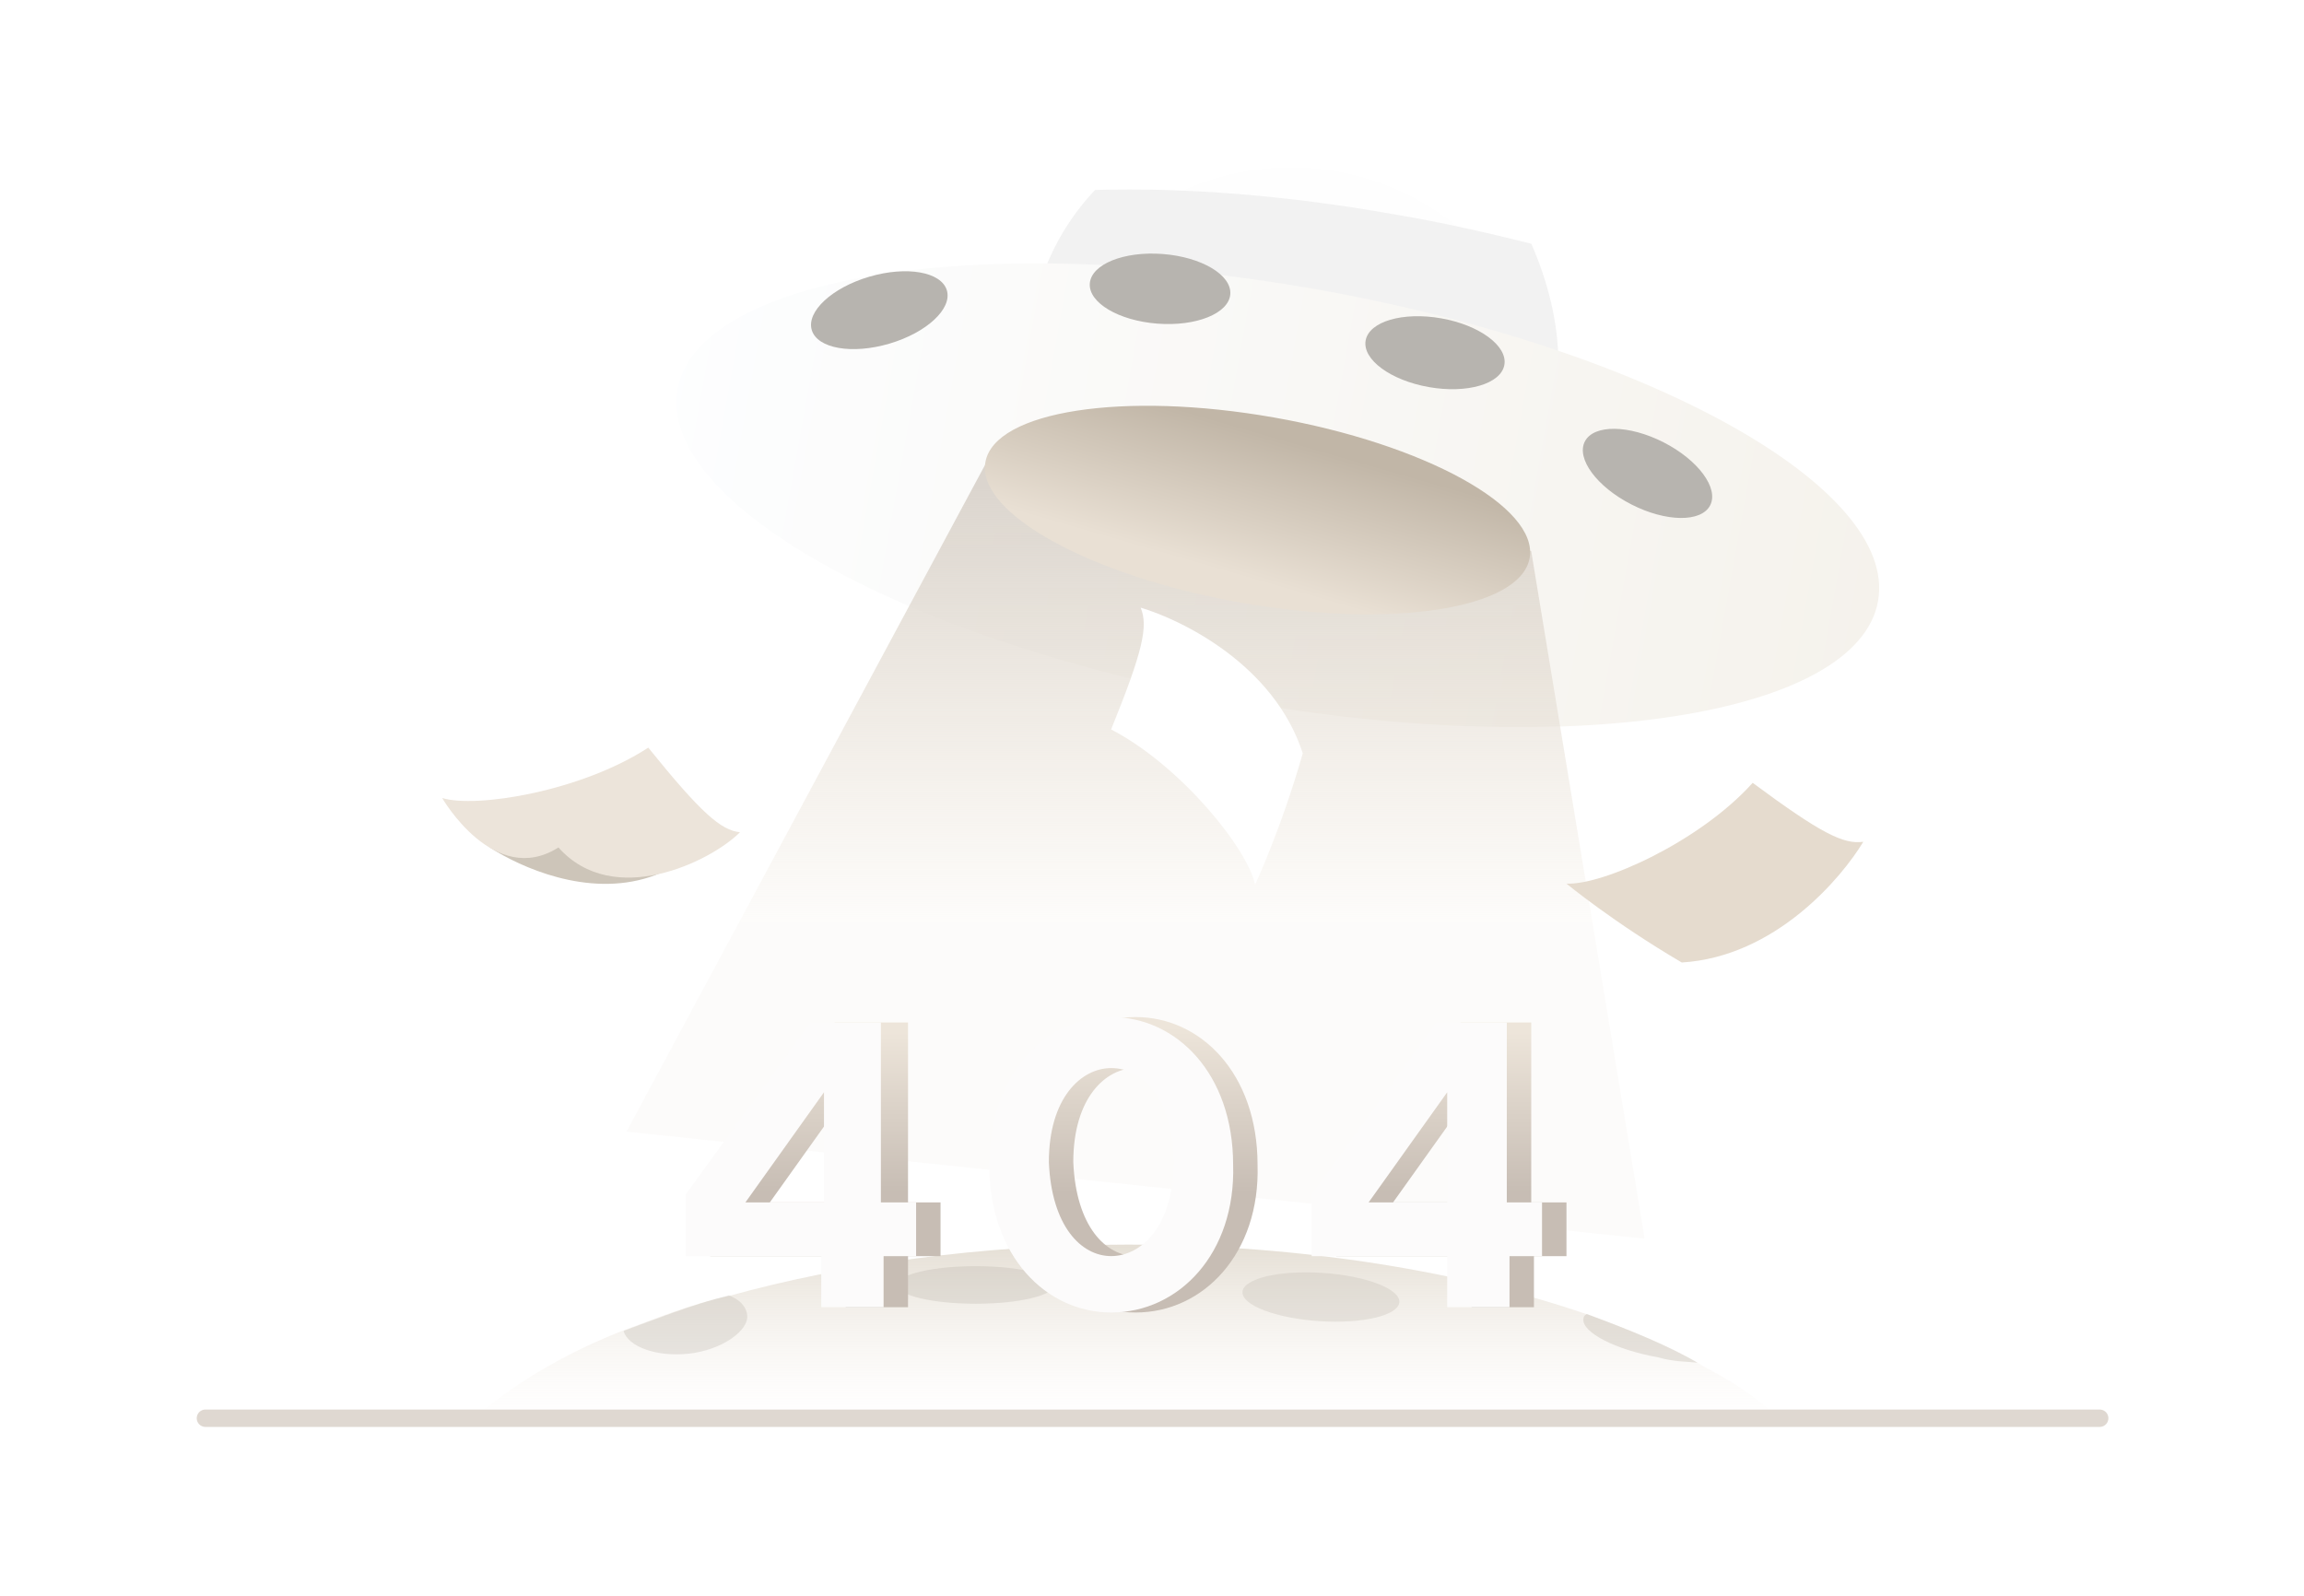 <svg width="231" height="160" viewBox="0 0 231 160" fill="none" xmlns="http://www.w3.org/2000/svg">
<g filter="url(#filter0_d_3831_4629)">
<path d="M156.04 36.454C156.04 50.46 144.901 62.042 131.045 62.85C130.502 62.85 129.959 62.85 129.415 62.85C124.797 62.85 120.178 61.504 116.375 59.349C108.225 54.77 102.791 46.151 102.791 36.185C102.791 29.451 105.236 23.256 109.583 18.677C114.473 13.29 121.537 9.789 129.415 9.789C139.739 9.789 148.705 15.714 153.051 24.334C154.953 28.105 156.04 32.145 156.04 36.454Z" fill="#FEFEFE"/>
</g>
<path d="M156.249 36.558C156.249 50.564 145.11 62.146 131.254 62.954C126.093 62.146 121.202 60.799 116.584 59.722C108.434 55.143 103 46.524 103 36.558C103 29.824 105.445 23.629 109.792 19.05C118.757 18.781 129.081 19.589 139.676 21.475C144.567 22.283 149.185 23.36 153.532 24.438C155.162 28.208 156.249 32.249 156.249 36.558Z" fill="#F2F2F2"/>
<g filter="url(#filter1_d_3831_4629)">
<path d="M188.291 54.283C190.342 42.86 165.06 28.846 131.824 22.982C98.588 17.118 69.982 21.624 67.931 33.048C65.881 44.471 91.162 58.485 124.399 64.349C157.635 70.213 186.241 65.706 188.291 54.283Z" fill="url(#paint0_linear_3831_4629)"/>
</g>
<path d="M123.35 29.504C123.501 27.576 120.47 25.77 116.581 25.47C112.692 25.17 109.416 26.49 109.265 28.418C109.114 30.346 112.144 32.152 116.034 32.452C119.923 32.752 123.199 31.432 123.35 29.504Z" fill="#B7B4AF"/>
<path d="M89.165 34.46C92.905 33.359 95.486 30.964 94.931 29.11C94.376 27.256 90.894 26.646 87.155 27.747C83.415 28.847 80.834 31.242 81.389 33.096C81.944 34.95 85.425 35.56 89.165 34.46Z" fill="#B7B4AF"/>
<path d="M150.828 36.594C151.17 34.691 148.333 32.598 144.493 31.92C140.652 31.243 137.262 32.237 136.92 34.141C136.578 36.044 139.415 38.137 143.255 38.815C147.096 39.492 150.486 38.498 150.828 36.594Z" fill="#B7B4AF"/>
<path d="M171.458 50.678C172.352 48.96 170.266 46.13 166.799 44.357C163.332 42.584 159.796 42.541 158.902 44.26C158.008 45.978 160.094 48.809 163.562 50.581C167.029 52.354 170.565 52.397 171.458 50.678Z" fill="#B7B4AF"/>
<path d="M124.722 46.099L99.184 45.83L62.815 113.475L164.894 124.21L153.519 55.257L124.722 46.099Z" fill="url(#paint1_linear_3831_4629)"/>
<path opacity="0.5" d="M178.242 142.211H47.565C51.096 139.046 56.258 135.881 62.235 133.507C65.495 132.32 69.299 130.737 73.102 129.946C84.513 126.781 98.368 124.802 113.039 124.802C130.698 124.802 146.999 127.572 159.496 131.924C163.843 133.507 167.646 135.089 170.906 137.068C173.895 138.65 176.34 140.233 178.242 142.211Z" fill="url(#paint2_linear_3831_4629)"/>
<path opacity="0.3" d="M74.917 131.864C75.088 133.471 72.288 135.394 69.046 135.739C65.804 136.085 62.96 135.033 62.519 133.455C65.675 132.306 69.343 130.832 73.068 129.894C74.206 130.314 74.832 131.06 74.917 131.864Z" fill="#B9B2A7"/>
<path opacity="0.3" d="M97.823 130.732C102.174 130.732 105.701 129.888 105.701 128.846C105.701 127.805 102.174 126.961 97.823 126.961C93.472 126.961 89.944 127.805 89.944 128.846C89.944 129.888 93.472 130.732 97.823 130.732Z" fill="#B9B2A7"/>
<path opacity="0.3" d="M140.296 130.574C140.385 129.238 136.938 127.923 132.596 127.638C128.255 127.353 124.662 128.205 124.573 129.54C124.484 130.876 127.931 132.19 132.273 132.476C136.614 132.761 140.207 131.909 140.296 130.574Z" fill="#BEB8AF"/>
<path opacity="0.3" d="M170.205 136.643C169.125 136.519 167.829 136.561 166.241 136.106C161.953 135.341 158.599 133.598 158.753 132.26C158.784 131.993 158.784 131.993 159.085 131.756C163.28 133.325 167.092 134.841 170.205 136.643Z" fill="#B4AC9F"/>
<path d="M153.362 55.959C154.282 50.834 142.814 44.523 127.747 41.865C112.68 39.206 99.719 41.207 98.799 46.333C97.879 51.458 109.348 57.769 124.415 60.427C139.482 63.085 152.442 61.085 153.362 55.959Z" fill="url(#paint3_linear_3831_4629)"/>
<path d="M55.801 80.785C55.801 80.785 46.417 83.168 49.261 85.074C52.104 86.885 58.835 90.03 65.186 87.933C71.537 85.837 65.186 82.882 65.281 82.882C65.376 82.882 55.801 80.785 55.801 80.785Z" fill="#CDC5B9"/>
<path d="M44.332 80.02C47.744 81.068 58.266 79.353 64.997 74.968C70.305 81.545 72.296 83.26 74.192 83.451C71.253 86.405 61.489 91.171 55.991 84.976C49.545 89.074 44.332 80.02 44.332 80.02Z" fill="#ECE4DA"/>
<path d="M157.05 88.602C160.652 88.792 170.415 84.408 175.724 78.499C182.549 83.55 184.824 84.694 186.815 84.408C184.635 88.03 177.999 95.94 168.614 96.512C161.789 92.509 157.05 88.602 157.05 88.602Z" fill="#E5DBCE"/>
<path d="M125.837 88.712C125.124 85.176 118.446 76.812 111.401 73.143C114.593 65.275 115.134 62.787 114.361 60.93C118.412 62.139 127.726 66.595 130.617 75.541C128.441 83.148 125.837 88.712 125.837 88.712Z" fill="white"/>
<path d="M210.517 142.211H202.268H31.252H20.595" stroke="#DFD8D1" stroke-width="1.742" stroke-miterlimit="10" stroke-linecap="round" stroke-linejoin="round"/>
<path d="M94.299 120.571V125.958H91.039V131.076H84.79V125.958H71.206V119.763L83.704 102.525H91.039V120.571H94.299ZM85.062 109.528L77.183 120.571H85.062V109.528Z" fill="url(#paint4_linear_3831_4629)"/>
<path d="M113.858 131.61C107.338 131.61 101.632 125.954 101.632 116.796C101.632 107.638 107.338 101.982 113.858 101.982C120.378 101.982 126.083 107.638 126.083 116.796C126.355 125.685 120.65 131.61 113.858 131.61ZM113.858 125.954C116.846 125.954 120.106 122.991 120.106 116.527C120.106 110.332 117.118 107.1 113.858 107.1C110.869 107.1 107.609 110.062 107.609 116.527C107.881 122.991 110.869 125.954 113.858 125.954Z" fill="url(#paint5_linear_3831_4629)"/>
<path d="M157.055 120.571V125.958H153.794V131.076H147.546V125.958H133.962V119.763L146.459 102.525H153.523V120.571H157.055ZM147.546 109.528L139.667 120.571H147.546V109.528Z" fill="url(#paint6_linear_3831_4629)"/>
<path d="M91.849 120.571V125.958H88.589V131.076H82.341V125.958H68.757V119.763L81.254 102.525H88.317V120.571H91.849ZM82.612 109.528L74.734 120.571H82.612V109.528Z" fill="#FCFBFB"/>
<path d="M111.408 131.61C104.888 131.61 99.183 125.954 99.183 116.796C99.183 107.638 104.888 101.982 111.408 101.982C117.928 101.982 123.634 107.638 123.634 116.796C123.905 125.685 118.2 131.61 111.408 131.61ZM111.408 125.954C114.397 125.954 117.657 122.991 117.657 116.527C117.657 110.332 114.668 107.1 111.408 107.1C108.42 107.1 105.16 110.062 105.16 116.527C105.431 122.991 108.42 125.954 111.408 125.954Z" fill="#FCFBFB"/>
<path d="M154.605 120.571V125.958H151.345V131.076H145.096V125.958H131.512V119.763L144.009 102.525H151.073V120.571H154.605ZM145.096 109.528L137.217 120.571H145.096V109.528Z" fill="#FCFBFB"/>
<defs>
<filter id="filter0_d_3831_4629" x="86.791" y="0.789" width="85.249" height="85.061" filterUnits="userSpaceOnUse" color-interpolation-filters="sRGB">
<feFlood flood-opacity="0" result="BackgroundImageFix"/>
<feColorMatrix in="SourceAlpha" type="matrix" values="0 0 0 0 0 0 0 0 0 0 0 0 0 0 0 0 0 0 127 0" result="hardAlpha"/>
<feOffset dy="7"/>
<feGaussianBlur stdDeviation="8"/>
<feColorMatrix type="matrix" values="0 0 0 0 0.483 0 0 0 0 0.483 0 0 0 0 0.483 0 0 0 0.27 0"/>
<feBlend mode="normal" in2="BackgroundImageFix" result="effect1_dropShadow_3831_4629"/>
<feBlend mode="normal" in="SourceGraphic" in2="effect1_dropShadow_3831_4629" result="shape"/>
</filter>
<filter id="filter1_d_3831_4629" x="57.815" y="16.411" width="140.593" height="66.509" filterUnits="userSpaceOnUse" color-interpolation-filters="sRGB">
<feFlood flood-opacity="0" result="BackgroundImageFix"/>
<feColorMatrix in="SourceAlpha" type="matrix" values="0 0 0 0 0 0 0 0 0 0 0 0 0 0 0 0 0 0 127 0" result="hardAlpha"/>
<feOffset dy="6"/>
<feGaussianBlur stdDeviation="5"/>
<feColorMatrix type="matrix" values="0 0 0 0 0.576 0 0 0 0 0.502 0 0 0 0 0.396 0 0 0 0.17 0"/>
<feBlend mode="normal" in2="BackgroundImageFix" result="effect1_dropShadow_3831_4629"/>
<feBlend mode="normal" in="SourceGraphic" in2="effect1_dropShadow_3831_4629" result="shape"/>
</filter>
<linearGradient id="paint0_linear_3831_4629" x1="65.145" y1="32.57" x2="189.52" y2="54.895" gradientUnits="userSpaceOnUse">
<stop stop-color="#FDFEFF"/>
<stop offset="0.996" stop-color="#F5F2EC"/>
</linearGradient>
<linearGradient id="paint1_linear_3831_4629" x1="113.861" y1="48.552" x2="113.861" y2="92.546" gradientUnits="userSpaceOnUse">
<stop stop-color="#DBD5CE"/>
<stop offset="1" stop-color="#E9DFD0" stop-opacity="0.1"/>
</linearGradient>
<linearGradient id="paint2_linear_3831_4629" x1="112.903" y1="124.802" x2="112.903" y2="142.211" gradientUnits="userSpaceOnUse">
<stop stop-color="#CBBFAB"/>
<stop offset="1" stop-color="#EFE7DC" stop-opacity="0"/>
</linearGradient>
<linearGradient id="paint3_linear_3831_4629" x1="126.081" y1="58.309" x2="130.102" y2="44.429" gradientUnits="userSpaceOnUse">
<stop stop-color="#E9E0D4"/>
<stop offset="1" stop-color="#C1B6A7"/>
</linearGradient>
<linearGradient id="paint4_linear_3831_4629" x1="82.754" y1="103.516" x2="82.754" y2="119.542" gradientUnits="userSpaceOnUse">
<stop stop-color="#EDE5DA"/>
<stop offset="1" stop-color="#C7BDB4"/>
</linearGradient>
<linearGradient id="paint5_linear_3831_4629" x1="113.864" y1="103.011" x2="113.864" y2="119.641" gradientUnits="userSpaceOnUse">
<stop stop-color="#EDE5DA"/>
<stop offset="1" stop-color="#C7BDB4"/>
</linearGradient>
<linearGradient id="paint6_linear_3831_4629" x1="145.51" y1="103.516" x2="145.51" y2="119.542" gradientUnits="userSpaceOnUse">
<stop stop-color="#EDE5DA"/>
<stop offset="1" stop-color="#C7BDB4"/>
</linearGradient>
</defs>
</svg>
